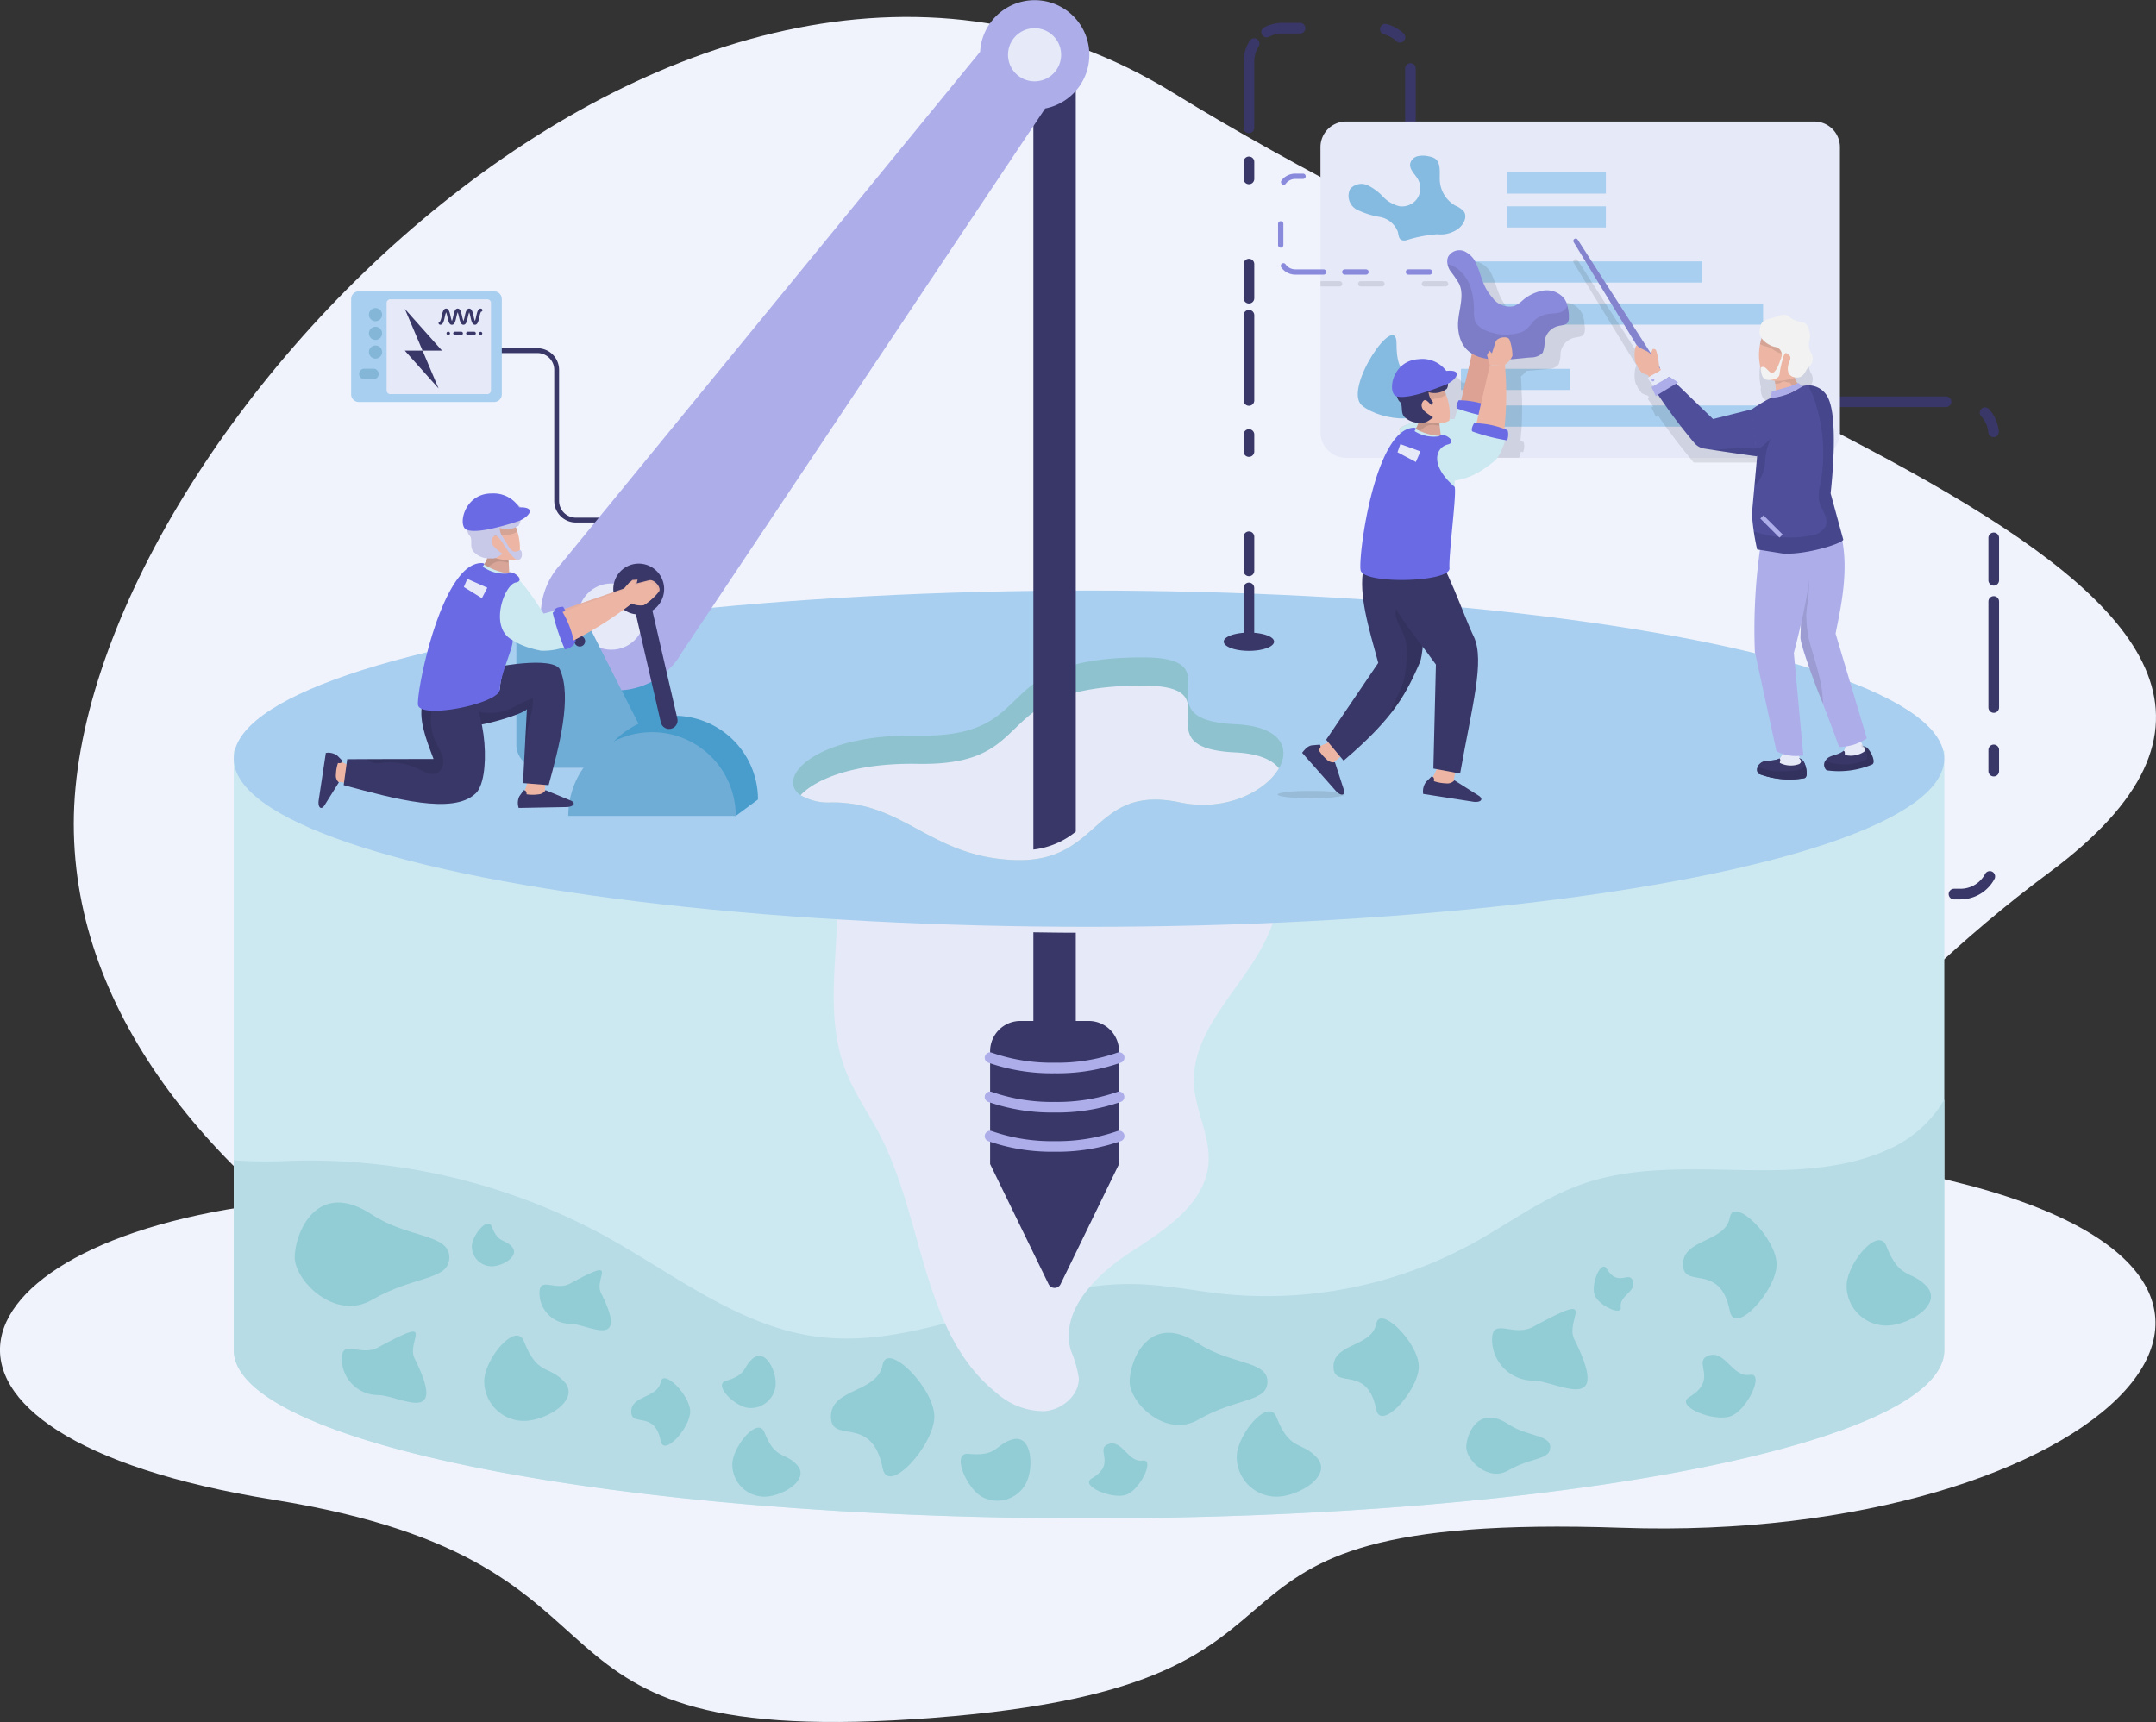 <svg xmlns="http://www.w3.org/2000/svg" width="222.708" height="177.898" viewBox="0 0 222.708 177.898">
  <rect x="0" y="0" width="222.708" height="177.898" fill="#333333" stroke="none"/>
  <g id="Hero_Image" data-name="Hero Image" transform="translate(0 -30.248)">
    <g id="Group" transform="translate(0 32)">
      <path id="Path" d="M29.686,8.247c-35.54,3.585-42.9,24.149-1.432,30.832S49.759,65.205,96.515,61.595s19.954-21.367,71.006-19.621c49.379,1.689,79.4-27.173,29.451-36.833C128.9-8.022,29.686,8.247,29.686,8.247Z" transform="translate(0 114.109)" fill="#f0f3fc"/>
      <path id="Shape" d="M0,83.357C0,43.788,63.673-22.834,113.546,7.827c53.006,32.614,130.434,50.934,90.526,80.55-36.382,26.984-46.654,64.809-96.375,64.809S0,122.944,0,83.357Z" transform="translate(7.621 0)" fill="#f0f3fc"/>
    </g>
    <g id="Group-2" data-name="Group" transform="translate(24.147 30.248)">
      <g id="Group-3" data-name="Group" transform="translate(12.126 30.102)">
        <path id="Path-2" data-name="Path" d="M7.9,18.005h3.547a.25.25,0,0,0,0-.5H7.9a1.734,1.734,0,0,1-1.732-1.732V2.232A2.234,2.234,0,0,0,3.937,0H.25a.25.25,0,1,0,0,.5H3.937A1.734,1.734,0,0,1,5.668,2.232V15.773A2.235,2.235,0,0,0,7.9,18.005Z" transform="translate(15.31 5.873)" fill="#393768"/>
        <g id="Group-4" data-name="Group" transform="translate(0 0)">
          <path id="Path-3" data-name="Path" d="M.783,11.427H14.777a.783.783,0,0,0,.783-.783V.783A.783.783,0,0,0,14.777,0H.783A.783.783,0,0,0,0,.783v9.861A.783.783,0,0,0,.783,11.427Z" fill="#a8cfef"/>
          <path id="Path-4" data-name="Path" d="M.383,9.795H10.4a.383.383,0,0,0,.383-.383V.383A.383.383,0,0,0,10.4,0H.383A.383.383,0,0,0,0,.383V9.412A.383.383,0,0,0,.383,9.795Z" transform="translate(3.661 0.816)" fill="#e6e9f8"/>
          <g id="Group-5" data-name="Group" transform="translate(5.543 1.806)">
            <path id="Path-5" data-name="Path" d="M3.487,3.907,0,0H1.833Z" transform="translate(0 4.316)" fill="#393768"/>
            <path id="Path-6" data-name="Path" d="M3.845,4.316H1.833L0,0Z" transform="translate(0 0)" fill="#393768"/>
          </g>
          <path id="Path-7" data-name="Path" d="M.185,1.667c.283,0,.366-.369.462-.8A3.169,3.169,0,0,1,.783.378,3.1,3.1,0,0,1,.92.871c.1.427.179.8.462.8s.365-.369.461-.8A3.2,3.2,0,0,1,1.978.38a3.286,3.286,0,0,1,.135.49c.1.428.178.8.46.8s.364-.369.459-.8A3.243,3.243,0,0,1,3.166.381,3.241,3.241,0,0,1,3.3.869c.095.428.178.8.46.8s.365-.369.46-.8A1.858,1.858,0,0,1,4.39.322.147.147,0,0,0,4.538.161.179.179,0,0,0,4.353,0c-.282,0-.365.369-.46.8a3.306,3.306,0,0,1-.134.489A3.291,3.291,0,0,1,3.625.8C3.53.369,3.448,0,3.166,0S2.8.369,2.707.8a3.155,3.155,0,0,1-.134.489A3.291,3.291,0,0,1,2.438.8c-.1-.428-.178-.8-.46-.8s-.365.369-.461.8a3.21,3.21,0,0,1-.136.491A3.185,3.185,0,0,1,1.245.8C1.149.37,1.066,0,.783,0S.417.369.321.8a1.822,1.822,0,0,1-.172.547A.148.148,0,0,0,0,1.506.179.179,0,0,0,.185,1.667Z" transform="translate(9.026 1.779)" fill="#393768"/>
          <path id="Shape-2" data-name="Shape" d="M3.361.167a.167.167,0,0,1,.333,0,.167.167,0,1,1-.333,0ZM2.194.333A.17.17,0,0,1,2.027.167.174.174,0,0,1,2.194,0h.667a.17.17,0,0,1,.167.167.165.165,0,0,1-.167.167ZM.86.333A.169.169,0,0,1,.693.167.174.174,0,0,1,.86,0h.667a.17.17,0,0,1,.167.167.165.165,0,0,1-.167.167Zm-.694,0A.165.165,0,0,1,0,.167.169.169,0,0,1,.167,0H.193A.17.17,0,0,1,.36.167.165.165,0,0,1,.193.333Z" transform="translate(9.85 4.166)" fill="#393768"/>
          <ellipse id="Oval" cx="0.681" cy="0.681" rx="0.681" ry="0.681" transform="translate(1.834 1.723)" fill="#84b6d8"/>
          <ellipse id="Oval-2" data-name="Oval" cx="0.681" cy="0.681" rx="0.681" ry="0.681" transform="translate(1.834 3.654)" fill="#84b6d8"/>
          <ellipse id="Oval-3" data-name="Oval" cx="0.681" cy="0.681" rx="0.681" ry="0.681" transform="translate(1.834 5.586)" fill="#84b6d8"/>
          <path id="Path-8" data-name="Path" d="M.542,1.084H1.48A.542.542,0,0,0,2.022.542h0A.542.542,0,0,0,1.48,0H.542A.542.542,0,0,0,0,.542H0A.542.542,0,0,0,.542,1.084Z" transform="translate(0.823 7.988)" fill="#84b6d8"/>
        </g>
      </g>
      <g id="Group-6" data-name="Group" transform="translate(0 0)">
        <path id="Path-9" data-name="Path" d="M176.694,0V61.942c0,9.594-39.557,17.369-88.358,17.369C39.557,79.312,0,71.536,0,61.942V0Z" transform="translate(0 77.547)" fill="#cce9f1"/>
        <path id="Path-10" data-name="Path" d="M176.694,0V25.89c0,9.594-39.557,17.369-88.358,17.369C39.557,43.259,0,35.483,0,25.89V6.264a44.438,44.438,0,0,0,5.651.066,63.836,63.836,0,0,1,32.724,7.776c7.119,3.921,13.777,9.309,21.837,10.382,11.105,1.468,21.75-5.695,32.964-5.432,3.067.087,6.089.7,9.134,1.03a44.364,44.364,0,0,0,25.517-5.147c3.811-2.081,7.338-4.753,11.434-6.2,5.169-1.818,10.8-1.555,16.3-1.467,5.476.11,11.193,0,16.077-2.475A12.636,12.636,0,0,0,176.694,0Z" transform="translate(0 113.6)" fill="#b7dce5"/>
        <path id="Path-11" data-name="Path" d="M1.645,29.592c.909,2.232,2.319,4.221,3.428,6.361,4.535,8.761,4.31,20.42,12,26.6a7.355,7.355,0,0,0,4.976,1.912c1.815-.134,3.6-1.618,3.556-3.437a12.223,12.223,0,0,0-.828-2.856c-1.137-4.079,2.6-7.8,6.151-10.114S38.649,43.1,39,38.878c.23-2.758-1.33-5.367-1.491-8.13-.3-5.149,4.09-9.172,6.688-13.628A21.268,21.268,0,0,0,46.92,4l2.319-1.166C34.927,1.308,19.95-.464,5.54.111-1.934.41.178,4.274.583,10.146,1.033,16.676-.927,23.276,1.645,29.592Z" transform="translate(61.684 81.322)" fill="#e6e9f8"/>
        <g id="Group-7" data-name="Group" transform="translate(0 61.01)">
          <ellipse id="Oval-4" data-name="Oval" cx="88.343" cy="17.369" rx="88.343" ry="17.369" transform="translate(0 0)" fill="#a8cfef"/>
          <path id="Path-12" data-name="Path" d="M50.184,11.455c-1.336,2.344-5.454,4.534-10.229,3.526-9.046-1.906-8.1,6.177-16.909,5.958-8.805-.241-11.412-5.958-19.034-5.958a5.739,5.739,0,0,1-3.242-.745c-2.65-1.818,1.577-6.352,12.047-6.155C25.916,8.323,19.717,0,36.144,0c9.747,0-.482,6.418,9.506,6.9C50.382,7.119,51.389,9.352,50.184,11.455Z" transform="translate(57.777 6.907)" fill="#8dc2ce"/>
          <path id="Path-13" data-name="Path" d="M49.414,8.542c-1.336,2.344-5.454,4.534-10.229,3.526-9.046-1.906-8.1,6.177-16.909,5.958-8.805-.241-11.412-5.958-19.034-5.958A5.739,5.739,0,0,1,0,11.324C1.6,9.616,5.651,7.973,12.047,8.082,25.145,8.323,18.946,0,35.374,0c9.747,0-.482,6.418,9.506,6.9C47.289,7.009,48.735,7.666,49.414,8.542Z" transform="translate(58.547 9.82)" fill="#e6e9f8"/>
        </g>
        <g id="Group-8" data-name="Group" transform="translate(6.297 124.228)">
          <path id="Path-14" data-name="Path" d="M15.971,5.658c0,2.431-3.575,1.843-7.986,4.4C4.171,12.274,0,8.09,0,5.658s2.252-8.19,7.986-4.4C11.665,3.687,15.971,3.227,15.971,5.658Z" transform="translate(0 0)" fill="#92cdd6"/>
          <path id="Path-15" data-name="Path" d="M8.676,3.074c0,1.321-1.942,1-4.338,2.391C2.266,6.667,0,4.394,0,3.074S1.223-1.376,4.338.682C6.337,2,8.676,1.753,8.676,3.074Z" transform="translate(121.016 22.218)" fill="#92cdd6"/>
          <path id="Path-16" data-name="Path" d="M14.237,5.044c0,2.167-3.187,1.643-7.119,3.924C3.718,10.942,0,7.211,0,5.044s2.008-7.3,7.119-3.924C10.4,3.287,14.237,2.877,14.237,5.044Z" transform="translate(86.244 13.459)" fill="#92cdd6"/>
          <path id="Path-17" data-name="Path" d="M8.214,4.708c1.848,1.917-1.839,4.107-4.107,4.107A4.107,4.107,0,0,1,0,4.708C0,2.44,3.279-1.51,4.107.6,5.476,4.092,6.639,3.076,8.214,4.708Z" transform="translate(19.576 13.751)" fill="#92cdd6"/>
          <path id="Path-18" data-name="Path" d="M4.107,2.354c.924.958-.919,2.054-2.054,2.054A2.053,2.053,0,0,1,0,2.354C0,1.22,1.639-.755,2.054.3,2.738,2.046,3.32,1.538,4.107,2.354Z" transform="translate(18.298 2.186)" fill="#92cdd6"/>
          <path id="Path-19" data-name="Path" d="M3.218.253c1.3-1.043,2.456,1.383,2.326,2.8a2.573,2.573,0,0,1-2.8,2.326c-1.415-.13-3.691-2.4-2.326-2.8C2.676,1.926,2.109,1.142,3.218.253Z" transform="translate(44.129 15.845)" fill="#92cdd6"/>
          <path id="Path-20" data-name="Path" d="M8.214,4.708c1.848,1.917-1.839,4.107-4.107,4.107A4.107,4.107,0,0,1,0,4.708C0,2.44,3.279-1.51,4.107.6,5.476,4.092,6.639,3.076,8.214,4.708Z" transform="translate(160.305 3.899)" fill="#92cdd6"/>
          <path id="Path-21" data-name="Path" d="M8.214,4.708c1.848,1.917-1.839,4.107-4.107,4.107A4.107,4.107,0,0,1,0,4.708C0,2.44,3.279-1.51,4.107.6,5.476,4.092,6.639,3.076,8.214,4.708Z" transform="translate(97.306 21.576)" fill="#92cdd6"/>
          <path id="Path-22" data-name="Path" d="M5.288.077c2.068-.637,2.3,2.84,1.472,4.485A3.338,3.338,0,0,1,2.275,6.034C.63,5.2-1.032,1.375.8,1.549,3.837,1.837,3.527.62,5.288.077Z" transform="translate(68.794 24.419)" fill="#92cdd6"/>
          <path id="Path-23" data-name="Path" d="M6.642,3.807c1.494,1.55-1.487,3.321-3.321,3.321A3.321,3.321,0,0,1,0,3.807C0,1.973,2.651-1.221,3.321.486,4.428,3.309,5.369,2.487,6.642,3.807Z" transform="translate(45.202 23.263)" fill="#92cdd6"/>
          <path id="Path-24" data-name="Path" d="M6.091,3.437c0,1.682-2.724,4.7-3.046,3.046C2.415,3.241,0,5.119,0,3.437S2.742,2.046,3.046.391C3.306-1.03,6.091,1.755,6.091,3.437Z" transform="translate(34.759 18.159)" fill="#92cdd6"/>
          <path id="Path-25" data-name="Path" d="M4.625,6.344C2.9,6.977-1.223,5.314.352,4.363,3.442,2.5.606.723,2.333.09s2.46,2.292,4.273,1.981C8.163,1.8,6.352,5.711,4.625,6.344Z" transform="translate(143.708 15.734)" fill="#92cdd6"/>
          <path id="Path-26" data-name="Path" d="M.089,2.929c-.4-1.093.652-3.7,1.254-2.706C2.525,2.179,3.648.383,4.049,1.477S2.6,3.035,2.795,4.183C2.964,5.169.49,4.022.089,2.929Z" transform="translate(134.18 6.623)" fill="#92cdd6"/>
          <path id="Path-27" data-name="Path" d="M9.671,5.456c0,2.67-4.325,7.457-4.835,4.835C3.834,5.146,0,8.127,0,5.456S4.354,3.248,4.835.621C5.249-1.636,9.671,2.786,9.671,5.456Z" transform="translate(143.406 0.927)" fill="#92cdd6"/>
          <path id="Path-28" data-name="Path" d="M10.684,6.028c0,2.95-4.778,8.238-5.342,5.342C4.236,5.685,0,8.978,0,6.028S4.81,3.588,5.342.686C5.8-1.807,10.684,3.078,10.684,6.028Z" transform="translate(55.387 16.087)" fill="#92cdd6"/>
          <path id="Path-29" data-name="Path" d="M3.834,5.309C2.387,5.814-1.025,4.375.3,3.6,2.9,2.088.558.574,2.005.069S4.025,2.01,5.54,1.775C6.841,1.572,5.281,4.8,3.834,5.309Z" transform="translate(82.05 24.889)" fill="#92cdd6"/>
          <path id="Path-30" data-name="Path" d="M8.815,4.974c0,2.434-3.943,6.8-4.408,4.408C3.495,4.691,0,7.408,0,4.974S3.969,2.96,4.408.566C4.785-1.491,8.815,2.539,8.815,4.974Z" transform="translate(107.299 11.98)" fill="#92cdd6"/>
          <path id="Path-31" data-name="Path" d="M7.529,2.789c3.559,7.127-1.686,3.765-3.765,3.765A3.765,3.765,0,0,1,0,2.789C0,.71,1.938,2.619,3.765,1.625,10.015-1.776,6.6.929,7.529,2.789Z" transform="translate(4.86 13.344)" fill="#92cdd6"/>
          <path id="Path-32" data-name="Path" d="M6.36,2.356c3.007,6.02-1.424,3.18-3.18,3.18A3.18,3.18,0,0,1,0,2.356C0,.6,1.637,2.212,3.18,1.373,8.459-1.5,5.575.785,6.36,2.356Z" transform="translate(25.28 6.994)" fill="#92cdd6"/>
          <path id="Path-33" data-name="Path" d="M8.5,3.149C12.518,11.2,6.6,7.4,4.25,7.4A4.25,4.25,0,0,1,0,3.149C0,.8,2.188,2.957,4.25,1.835,11.306-2,7.451,1.049,8.5,3.149Z" transform="translate(123.683 11.002)" fill="#92cdd6"/>
        </g>
        <path id="Path-34" data-name="Path" d="M4.381,78.675A8.488,8.488,0,0,1,0,80.527V0H4.381Z" transform="translate(82.597 7.242)" fill="#393768"/>
        <path id="Path-35" data-name="Path" d="M13.317,12.288V23.94L7.272,36.359a.687.687,0,0,1-1.227,0L0,23.94V12.288A3.127,3.127,0,0,1,3.11,9.156H4.468V0C5.914.022,7.381.044,8.849.044V9.156h1.336A3.131,3.131,0,0,1,13.317,12.288Z" transform="translate(78.129 96.317)" fill="#393768"/>
        <path id="Path-36" data-name="Path" d="M7.211,2.162A19.871,19.871,0,0,1,.353,1.06.547.547,0,1,1,.742.037a18.791,18.791,0,0,0,6.469,1.03A18.746,18.746,0,0,0,13.678.037a.547.547,0,1,1,.389,1.022A19.821,19.821,0,0,1,7.211,2.162Z" transform="translate(77.574 108.719)" fill="#adadea"/>
        <path id="Path-37" data-name="Path" d="M7.211,2.164a19.871,19.871,0,0,1-6.859-1.1A.547.547,0,1,1,.742.039a18.791,18.791,0,0,0,6.469,1.03A18.763,18.763,0,0,0,13.678.039a.542.542,0,0,1,.706.315.547.547,0,0,1-.317.707A19.843,19.843,0,0,1,7.211,2.164Z" transform="translate(77.574 112.77)" fill="#adadea"/>
        <path id="Path-38" data-name="Path" d="M7.211,2.162a19.852,19.852,0,0,1-6.86-1.1A.547.547,0,1,1,.743.037a18.758,18.758,0,0,0,6.468,1.03A18.772,18.772,0,0,0,13.678.038a.547.547,0,1,1,.389,1.022A19.856,19.856,0,0,1,7.211,2.162Z" transform="translate(77.574 116.823)" fill="#adadea"/>
        <g id="Group-9" data-name="Group" transform="translate(29.192)">
          <path id="Path-39" data-name="Path" d="M8.792,0H5.433C4.119,0,0,2.992,0,4.306l3.053,8.553a2.38,2.38,0,0,0,2.38,2.38H14.1a2.38,2.38,0,0,0,2.124-3.455L10.915,1.305A2.38,2.38,0,0,0,8.792,0Z" transform="translate(0.033 61.776)" fill="#489dcc"/>
          <path id="Path-40" data-name="Path" d="M3.04,1.85,0,4.116.311,0Z" transform="translate(12.581 74.644)" fill="#489dcc"/>
          <g id="Group-10" data-name="Group" transform="translate(2.536)">
            <path id="Shape-3" data-name="Shape" d="M3.158,69.8A7.757,7.757,0,0,1,2.132,58.188L45.367,5.348a5.647,5.647,0,1,1,6.717,5.859L14.565,67.4a7.868,7.868,0,0,1-.5.778A7.8,7.8,0,0,1,3.158,69.8Z" transform="translate(0)" fill="#adadea"/>
            <ellipse id="Oval-5" data-name="Oval" cx="2.746" cy="2.746" rx="2.746" ry="2.746" transform="translate(48.247 2.912)" fill="#e6e9f8"/>
            <ellipse id="Oval-6" data-name="Oval" cx="3.422" cy="3.422" rx="3.422" ry="3.422" transform="translate(3.852 60.279)" fill="#e6e9f8"/>
          </g>
          <path id="Path-41" data-name="Path" d="M5.739,0H2.38A2.38,2.38,0,0,0,0,2.38V12.859a2.38,2.38,0,0,0,2.38,2.38h8.664a2.38,2.38,0,0,0,2.124-3.455L7.862,1.305A2.38,2.38,0,0,0,5.739,0Z" transform="translate(0 64.083)" fill="#70add6"/>
          <ellipse id="Oval-7" data-name="Oval" cx="0.555" cy="0.555" rx="0.555" ry="0.555" transform="translate(5.996 65.685)" fill="#393768"/>
          <ellipse id="Oval-8" data-name="Oval" cx="0.555" cy="0.555" rx="0.555" ry="0.555" transform="translate(1.187 65.685)" fill="#393768"/>
          <ellipse id="Oval-9" data-name="Oval" cx="0.555" cy="0.555" rx="0.555" ry="0.555" transform="translate(1.187 76.461)" fill="#393768"/>
          <ellipse id="Oval-10" data-name="Oval" cx="0.555" cy="0.555" rx="0.555" ry="0.555" transform="translate(11.173 76.461)" fill="#393768"/>
        </g>
      </g>
      <g id="Group-11" data-name="Group" transform="translate(8.754 50.98)">
        <path id="Path-42" data-name="Path" d="M17.3,8.648l-2.3,1.7L0,8.648a8.648,8.648,0,1,1,17.3,0Z" transform="translate(28.097 22.966)" fill="#489dcc"/>
        <path id="Path-43" data-name="Path" d="M6.62,16.017,4.034,4.831a2.626,2.626,0,1,0-1.7.394L4.913,16.409a.876.876,0,0,0,1.707-.392Z" transform="translate(30.452 7.26)" fill="#393768"/>
        <path id="Path-44" data-name="Path" d="M17.3,8.648H0a8.648,8.648,0,0,1,17.3,0Z" transform="translate(25.799 24.662)" fill="#70add6"/>
        <g id="Group-12" data-name="Group" transform="translate(0 0)">
          <g id="Group-13" data-name="Group" transform="translate(16.645 7.81)">
            <path id="Path-45" data-name="Path" d="M15.693,3.359A37.545,37.545,0,0,1,9.176,7.294a5.442,5.442,0,0,1-2.783.637C2.82,7.177,1.923,5.477,0,1.975L2.237,0C3.7.477,5.094,2.883,6.393,4.866l1.875-.651,6.49-2.232Z" transform="translate(0.231 0)" fill="#e5afa1"/>
            <path id="Path-46" data-name="Path" d="M.931,2.273a2.239,2.239,0,0,0,1.26.188A5.077,5.077,0,0,0,3.553,1.218C3.8.825,3.04-.116,2.462.08L1.232.391,1.33,0,.774.038,0,.889Z" transform="translate(14.987 1.09)" fill="#e5afa1"/>
            <path id="Path-47" data-name="Path" d="M9.588,7.481a6.478,6.478,0,0,1-3.119.6C2.9,7.328,1.923,5.7,0,2.2L2.468,0C3.936.477,5.32,2.613,6.619,4.6L8.4,4.112A6.839,6.839,0,0,1,9.588,7.481Z" transform="translate(0 0)" fill="#cce9f1"/>
            <path id="Path-48" data-name="Path" d="M.871,0A9.553,9.553,0,0,1,2.179,3.564,1.686,1.686,0,0,1,1.2,4.1,21.958,21.958,0,0,1,0,.318C.124.074.538.027.871,0Z" transform="translate(7.748 3.889)" fill="#6a6ae5"/>
          </g>
          <g id="Group-14" data-name="Group" transform="translate(0 17.486)">
            <g id="Group-15" data-name="Group" transform="translate(20.599 12.211)">
              <path id="Path-49" data-name="Path" d="M.8,0,.455,1.175a.719.719,0,0,0-.442.55L0,2.639l4.217-.168L4.308,1.7,2.565,1l0-.838Z" transform="translate(0.226 0)" fill="#edb6a4"/>
              <path id="Path-50" data-name="Path" d="M.159.617A1.558,1.558,0,0,0,.08,1.839l4.992-.093c.755-.047.946-.468.312-.7L2.853,0A.918.918,0,0,1,2.1.437,4.047,4.047,0,0,1,.894.428C.892.234.873.05.6,0Z" transform="translate(0 0.953)" fill="#393768"/>
            </g>
            <path id="Path-51" data-name="Path" d="M5.749,12.434l2.65.213C9.445,8.806,10.877,3.5,9.546.663,8.8-.614,3.239.183.174,1.133c0,0-.14,4.991-.172,5.191-.119.749,5.95-1,6.155-1.545Z" transform="translate(15.372 0)" fill="#393768"/>
            <path id="Path-52" data-name="Path" d="M6.814,2.561a6.455,6.455,0,0,0-.207,1.482.765.765,0,0,1-.174.316L6.608,1.1C6.4,1.635.333,3.389.453,2.637c.022-.076-.474.419-.452-.6.185-.381,1.157-.8,1.157-.8A5.143,5.143,0,0,0,5.181.938,15.991,15.991,0,0,1,7.163,0C7.392.022,7.032,1.874,6.814,2.561Z" transform="translate(14.923 3.683)" opacity="0.1"/>
            <g id="Group-16" data-name="Group" transform="translate(0 9.317)">
              <path id="Path-53" data-name="Path" d="M3.009,1.226,1.907.694A.719.719,0,0,0,1.439.166L.541,0,0,4.185.741,4.4l.984-1.6.826.142Z" transform="translate(0.341 0.173)" fill="#edb6a4"/>
              <path id="Path-54" data-name="Path" d="M1.947.286A1.558,1.558,0,0,0,.755,0L.011,4.939c-.08.753.3,1.011.641.425L2.1,3.045a.918.918,0,0,1-.3-.82,4.049,4.049,0,0,1,.21-1.184c.191.03.376.042.471-.218Z" transform="translate(0 0)" fill="#393768"/>
            </g>
            <path id="Path-55" data-name="Path" d="M8.21,1.488,12.473,0c2.389,2.242,2.748,9.74,1.131,11.111-2.342,2.184-8.278.548-13.6-.883L.367,7.542l8.92-.02C8.47,5.348,7.651,3.305,8.21,1.488Z" transform="translate(2.597 2.42)" fill="#393768"/>
            <path id="Path-56" data-name="Path" d="M7.387,7.755c-.613.4-1.41-.031-2.054-.368a7.072,7.072,0,0,0-3.709-.644,2.326,2.326,0,0,1-.92.031,1.622,1.622,0,0,1-.7-.4H6.9C6.069,4.2,5.241,2.146,5.824.337L6.835,0c-.03.552-.184,1.2-.184,1.686a6.114,6.114,0,0,0,.184,2.238c.245.736.705,1.379.95,2.115A1.52,1.52,0,0,1,7.387,7.755Z" transform="translate(4.993 3.58)" opacity="0.1"/>
          </g>
          <path id="Path-57" data-name="Path" d="M9.989,6.5c-.525,2.3-1.619,4.9-1.653,6.472-.082.081-.163.15-.256.23C6.018,14.888.956,15.139.089,14.414-.508,13.915,2,3.176,4.846.563,6.36-.645,9.525.162,10.039,2.3A10.109,10.109,0,0,1,9.989,6.5Z" transform="translate(10.399 7.256)" fill="#cce9f1"/>
          <path id="Path-58" data-name="Path" d="M0,1.593A3.005,3.005,0,0,0,.541,0L2.5.242l.112,2.291A6.18,6.18,0,0,1,0,1.593Z" transform="translate(17.092 5.738)" fill="#d8a598"/>
          <path id="Path-59" data-name="Path" d="M2.529,1.422C2.4,1.4,2.251,1.373,2.1,1.343a1.689,1.689,0,0,0-.825-.009,2.3,2.3,0,0,0-.659.391.307.307,0,0,1-.172.095A1.288,1.288,0,0,1,0,1.605,3.106,3.106,0,0,0,.529,0L2.485.243Z" transform="translate(17.095 5.736)" opacity="0.1"/>
          <path id="Path-60" data-name="Path" d="M1.445,4.583c1.387.508,2.624.777,3.422.345A5.682,5.682,0,0,0,3.433,0L0,1.437Z" transform="translate(15.841 1.767)" fill="#edb6a4"/>
          <path id="Path-61" data-name="Path" d="M3.724,1.962a1.442,1.442,0,0,1-.377.214,3.059,3.059,0,0,1-.479.122c-.492.055-.984.11-1.468.136a1.882,1.882,0,0,1-.578-.1,1.159,1.159,0,0,1-.756-.717A1.3,1.3,0,0,1,0,1.159.8.8,0,0,1,.184.732L1.845.013c.029.008.029.008.067-.013.253.006.5.042.78.056A4.86,4.86,0,0,1,3.724,1.962Z" transform="translate(16.822 1.954)" opacity="0.1"/>
          <path id="Path-62" data-name="Path" d="M5.381,2.666a2.112,2.112,0,0,1-1.947.225,1.838,1.838,0,0,0,.4,1.079.326.326,0,0,1-.214.274c-.243-.275-.481-.618-.7-.538a.668.668,0,0,0-.287.738c.084.4.6.747,1.1,1.135-.481.338-.83.547-1.21.47A2.185,2.185,0,0,1,.788,5.4C.236,4.892.729,4.086.305,3.664c-.376-.395-.5-2.217.2-2.174.644.025.743-.031,1.168-.87S2.8-.133,3.2.476,3.675.714,4.292.385s1.732.45,1.219.752A1.753,1.753,0,0,1,5.381,2.666Z" transform="translate(15.28 0.659)" fill="#c8c8e8"/>
          <path id="Path-63" data-name="Path" d="M.281.021c.525.739.77,1.762,1.651,1.246.283-.177.433.884-.1.984S.3.7.067.295.281.021.281.021Z" transform="translate(18.829 4.608)" fill="#c8c8e8"/>
          <g id="Group-17" data-name="Group" transform="translate(16.418 8.224)">
            <path id="Path-64" data-name="Path" d="M15.713,3.146A37.552,37.552,0,0,1,9.259,7.184a5.441,5.441,0,0,1-2.773.681C2.9,7.167,1.978,5.481,0,2.011L2.205,0c1.476.454,2.9,2.838,4.232,4.8L8.3,4.119l6.454-2.335Z" transform="translate(0.228 0)" fill="#edb6a4"/>
            <path id="Path-65" data-name="Path" d="M.953,2.279a2.239,2.239,0,0,0,1.262.168A5.077,5.077,0,0,0,3.558,1.183C3.8.786,3.024-.143,2.449.062L1.224.392,1.316,0,.76.047,0,.91Z" transform="translate(14.981 0.87)" fill="#edb6a4"/>
            <path id="Path-66" data-name="Path" d="M9.671,7.367a6.476,6.476,0,0,1-3.109.65C2.978,7.32,1.978,5.708,0,2.238L2.433,0C3.908.454,5.326,2.568,6.656,4.53l1.773-.512A6.84,6.84,0,0,1,9.671,7.367Z" transform="translate(0 0)" fill="#cce9f1"/>
            <path id="Path-67" data-name="Path" d="M.866,0A9.555,9.555,0,0,1,2.23,3.542a1.686,1.686,0,0,1-.971.556A21.954,21.954,0,0,1,0,.332C.12.086.533.033.866,0Z" transform="translate(7.779 3.791)" fill="#6a6ae5"/>
          </g>
          <path id="Path-68" data-name="Path" d="M9.264,1.077c.343-.511,2.038.742.793.941-1.2.335-2.712,4.684-.3,5.927.244.461-1.288,3.584-1.288,5.085S.158,16.178.006,14.632,2.476,0,6.563,0c.428,0,.25.2.122.362A3.761,3.761,0,0,0,9.264,1.077Z" transform="translate(10.27 7.193)" fill="#6a6ae5"/>
          <path id="Path-69" data-name="Path" d="M.357,0,2.425.912,1.862,1.995,0,.838Z" transform="translate(15.014 8.826)" fill="#e6e9f8"/>
          <path id="Path-70" data-name="Path" d="M5.52,2.938c-1.894.6-4.139,1.185-5.107.817S.131-.023,3,0A3.143,3.143,0,0,1,5.839,1.439C7.833,1.364,6.7,2.612,5.52,2.938Z" transform="translate(14.896 0)" fill="#6a6ae5"/>
        </g>
      </g>
      <path id="Shape-4" data-name="Shape" d="M12.992,51.961h-.663a.548.548,0,1,1,0-1.1h.665a2.886,2.886,0,0,0,2.548-1.531.548.548,0,1,1,.967.516,3.981,3.981,0,0,1-3.514,2.111Zm2.89-13.254v-2.19a.548.548,0,1,1,1.1,0v2.19a.548.548,0,0,1-1.1,0Zm0-6.571V21.184a.548.548,0,0,1,1.1,0V32.136a.548.548,0,0,1-1.1,0Zm0-13.142V14.613a.548.548,0,1,1,1.1,0v4.381a.548.548,0,0,1-1.1,0ZM15.869,3.712a2.86,2.86,0,0,0-.725-1.657.547.547,0,1,1,.813-.731,3.944,3.944,0,0,1,1,2.286.548.548,0,0,1-.494.6l-.052,0A.549.549,0,0,1,15.869,3.712ZM.548,1.095A.547.547,0,1,1,.548,0H11.5a.547.547,0,1,1,0,1.095Z" transform="translate(165.368 40.956)" fill="#393768"/>
      <g id="Group-18" data-name="Group" transform="translate(102.261 2.364)">
        <path id="Path-71" data-name="Path" d="M.547,0A.548.548,0,0,0,0,.547V6.023a.547.547,0,0,0,1.095,0V.547A.548.548,0,0,0,.547,0Z" transform="translate(18.735 4.167)" fill="#393768"/>
        <path id="Path-72" data-name="Path" d="M4,0H2.171A4.011,4.011,0,0,0,.291.469.547.547,0,0,0,.547,1.5.538.538,0,0,0,.8,1.436,2.878,2.878,0,0,1,2.171,1.1H4A.548.548,0,1,0,4,0Z" transform="translate(3.883 0)" fill="#393768"/>
        <path id="Path-73" data-name="Path" d="M2.451.988A4,4,0,0,0,.68.015.548.548,0,0,0,.415,1.078,2.891,2.891,0,0,1,1.7,1.784a.548.548,0,0,0,.753-.8Z" transform="translate(16.128 0.105)" fill="#393768"/>
        <path id="Path-74" data-name="Path" d="M.547,9.794A.548.548,0,0,0,1.1,9.246V2.407A2.889,2.889,0,0,1,1.551.844.547.547,0,1,0,.631.252,3.974,3.974,0,0,0,0,2.407v6.84A.548.548,0,0,0,.547,9.794Z" transform="translate(2.054 1.593)" fill="#393768"/>
        <path id="Path-75" data-name="Path" d="M.547,9.9A.548.548,0,0,0,1.1,9.349V.547a.548.548,0,0,0-1.1,0v8.8A.548.548,0,0,0,.547,9.9Z" transform="translate(2.054 29.657)" fill="#393768"/>
        <path id="Path-76" data-name="Path" d="M.547,2.855A.548.548,0,0,0,1.1,2.308V.547a.548.548,0,0,0-1.1,0v1.76A.548.548,0,0,0,.547,2.855Z" transform="translate(2.054 13.813)" fill="#393768"/>
        <path id="Path-77" data-name="Path" d="M.547,4.616A.548.548,0,0,0,1.1,4.068V.547a.548.548,0,0,0-1.1,0V4.068A.548.548,0,0,0,.547,4.616Z" transform="translate(2.054 24.375)" fill="#393768"/>
        <path id="Path-78" data-name="Path" d="M.547,2.855A.548.548,0,0,0,1.1,2.308V.547a.548.548,0,0,0-1.1,0v1.76A.548.548,0,0,0,.547,2.855Z" transform="translate(2.054 41.98)" fill="#393768"/>
        <path id="Path-79" data-name="Path" d="M.547,4.616A.548.548,0,0,0,1.1,4.068V.547a.548.548,0,0,0-1.1,0V4.068A.548.548,0,0,0,.547,4.616Z" transform="translate(2.054 52.544)" fill="#393768"/>
        <path id="Path-80" data-name="Path" d="M3.149,5.178V.547a.548.548,0,0,0-1.1,0V5.178C.889,5.273,0,5.636,0,6.091c0,.526,1.164.953,2.6.953s2.6-.427,2.6-.953C5.2,5.636,4.313,5.273,3.149,5.178Z" transform="translate(0 57.831)" fill="#393768"/>
      </g>
      <g id="Group-19" data-name="Group" transform="translate(112.254 12.554)">
        <path id="Path-81" data-name="Path" d="M51.015,34.744H2.645A2.645,2.645,0,0,1,0,32.1V2.645A2.645,2.645,0,0,1,2.645,0h48.37A2.645,2.645,0,0,1,53.66,2.645V32.1A2.645,2.645,0,0,1,51.015,34.744Z" transform="translate(0 0)" fill="#e6e9f8"/>
        <path id="Path-82" data-name="Path" d="M11.47,7.469c.486-.42.842-1.158.484-1.691a2.316,2.316,0,0,0-.879-.61A3.207,3.207,0,0,1,9.462,2.561C9.425,1.742,9.618.715,8.925.277a1.678,1.678,0,0,0-.591-.2A2.575,2.575,0,0,0,7.192.055a1.042,1.042,0,0,0-.784.76c-.11.613.492,1.09.8,1.631A1.916,1.916,0,0,1,7.124,4.44a1.916,1.916,0,0,1-1.834.786,3.439,3.439,0,0,1-1.7-.994A5.353,5.353,0,0,0,2,3.055a1.542,1.542,0,0,0-1.806.4A1.619,1.619,0,0,0,.9,5.583a8.963,8.963,0,0,0,2.382.754A2.44,2.44,0,0,1,5.126,7.861c.076.31.084.7.364.85a.839.839,0,0,0,.6,0A13.889,13.889,0,0,1,9.2,8.12,3.041,3.041,0,0,0,11.47,7.469Z" transform="translate(2.863 3.526)" fill="#85bbe0"/>
        <rect id="Rectangle" width="10.222" height="2.187" transform="translate(19.257 8.761)" fill="#a8cfef"/>
        <rect id="Rectangle-2" data-name="Rectangle" width="10.222" height="2.187" transform="translate(19.257 5.257)" fill="#a8cfef"/>
        <rect id="Rectangle-3" data-name="Rectangle" width="24.935" height="2.187" transform="translate(14.511 14.452)" fill="#a8cfef"/>
        <rect id="Rectangle-4" data-name="Rectangle" width="11.267" height="2.187" transform="translate(14.511 25.549)" fill="#a8cfef"/>
        <rect id="Rectangle-5" data-name="Rectangle" width="30.596" height="2.187" transform="translate(14.511 29.336)" fill="#a8cfef"/>
        <rect id="Rectangle-6" data-name="Rectangle" width="31.212" height="2.187" transform="translate(14.511 18.797)" fill="#a8cfef"/>
        <path id="Path-83" data-name="Path" d="M4,.837C4-2.606-1.571,5.577.437,7.27S8.1,9.419,6.642,6.407,4,4.393,4,.837Z" transform="translate(3.853 22.067)" fill="#85bbe0"/>
      </g>
      <g id="Group-20" data-name="Group" transform="translate(138.371 24.645)">
        <path id="Path-84" data-name="Path" d="M26.32,16.5c0-.044-.044-.066-.066-.11a1.867,1.867,0,0,0-.329-.482,1.311,1.311,0,0,1-.175-.175,3.839,3.839,0,0,0-.372-.263,1.192,1.192,0,0,0-.241-.11,1.4,1.4,0,0,0-.394-.131,1.293,1.293,0,0,0-.306-.044c-.022,0-.044-.022-.066-.022v.022a2.677,2.677,0,0,0-.591.022c-.044.022-.066.044-.11.044l-.438-.35-.088.044a.021.021,0,0,0-.022-.022c-.066-.153-.175-.35-.285-.547a.166.166,0,0,1,.088-.022c.942.131,1.029-.789,1.38-1.073a1.131,1.131,0,0,0,.306-1.4,1.764,1.764,0,0,1-.2-1.468c.153-.438-.153-1.6-.57-1.708a3.8,3.8,0,0,1-1.117-.351c-.547-.285-.635-.679-1.467-.372-.942.351-1.927.307-1.95,1.27a1.05,1.05,0,0,0,.153,1.051c-.022.066-.022.131-.044.175a3.333,3.333,0,0,0-.131.438.021.021,0,0,1,.022.022,6.311,6.311,0,0,0,.088,2.387h-.044s0,1.117.547,1.249a1.4,1.4,0,0,0,.526.022,1.857,1.857,0,0,0,.372.087c.022.11.044.219.066.307.044.241.066.482.087.679l-.46.131-.088.679a13.161,13.161,0,0,0-1.424.81c-.175.11-.351.219-.526.351l-.613.153-3.417.854-.876-.854L11.294,15.6l-.657-.635.2-.11-.92-.591-.088.066-.7-.81c-.022,0-.044.022-.066.022l-.131-.153a.278.278,0,0,0-.022-.131l-.066-.088a6.156,6.156,0,0,0-.285-1.621.294.294,0,0,0-.351-.131,1.2,1.2,0,0,0-.153.5l-3-4.665L3.628,5.069,2.248,2.922.846.732.452.119A.247.247,0,0,0,.123.031.249.249,0,0,0,.036.381l.219.35,1.336,2.19L2.905,5.069l1.336,2.19,2.322,3.789c-.263,0-.372,1.73.022,2.015.066.351.263.46.46.767a1.856,1.856,0,0,0,.657.263l.131.219a.369.369,0,0,0-.131.131c.153.263.372.526.547.789l-.175.11.131.263.329.679.219-.153c.329.526.723,1.1,1.161,1.665.92,1.27,1.95,2.519,2.519,3.22H24.9a2.542,2.542,0,0,0,1.993-.92A10.142,10.142,0,0,0,26.32,16.5Z" transform="translate(0 2.121)" opacity="0.1"/>
        <g id="Group-21" data-name="Group" transform="translate(0.002 0)">
          <path id="Path-85" data-name="Path" d="M8.188,13.711.036.374A.246.246,0,0,1,.453.113L8.906,13.261a.424.424,0,0,1-.713.458Z" transform="translate(0 0)" fill="#8484ce"/>
          <g id="Group-22" data-name="Group" transform="translate(18.983 53.031)">
            <path id="Path-86" data-name="Path" d="M3.038,0l.14.723c.208.1.223.189.336.413a1.557,1.557,0,0,1,.195.744L0,1.329,1.169.665,1.487.2Z" transform="translate(1.21 0)" fill="#e6e9f8"/>
            <path id="Path-87" data-name="Path" d="M4.876,2.086A8.938,8.938,0,0,1,.155,1.63a.645.645,0,0,1-.1-.68A.826.826,0,0,1,.323.568C.816.112,1.571.428,2.316.047l.019.019c.14.149,0,.279.019.447a2.529,2.529,0,0,0,2,.112c.27-.2.2-.354.074-.512C4.411.093,4.4.074,4.383.065S4.345.019,4.327,0l.056.028L4.671.2a1.344,1.344,0,0,1,.289.5C5.146,1.239,5.239,1.993,4.876,2.086Z" transform="translate(0 0.631)" fill="#393768"/>
          </g>
          <g id="Group-23" data-name="Group" transform="translate(18.983 53.031)">
            <path id="Path-88" data-name="Path" d="M3.038,0l.14.723c.208.1.223.189.336.413a1.557,1.557,0,0,1,.195.744L0,1.329,1.169.665,1.487.2Z" transform="translate(1.21 0)" fill="#e6e9f8"/>
            <path id="Path-89" data-name="Path" d="M4.876,2.086A8.938,8.938,0,0,1,.155,1.63a.645.645,0,0,1-.1-.68A.826.826,0,0,1,.323.568C.816.112,1.571.428,2.316.047l.019.019c.14.149,0,.279.019.447a2.529,2.529,0,0,0,2,.112c.27-.2.2-.354.074-.512C4.411.093,4.4.074,4.383.065S4.345.019,4.327,0l.056.028L4.671.2a1.344,1.344,0,0,1,.289.5C5.146,1.239,5.239,1.993,4.876,2.086Z" transform="translate(0 0.631)" fill="#393768"/>
          </g>
          <g id="Group-24" data-name="Group" transform="translate(25.907 51.819)">
            <path id="Path-90" data-name="Path" d="M2.667,0l.3.674c.224.048.259.135.419.328a1.558,1.558,0,0,1,.355.682L0,1.971l.992-.907L1.2.54Z" transform="translate(1.078 0)" fill="#e6e9f8"/>
            <path id="Path-91" data-name="Path" d="M2.012.5c-.643.534-1.445.4-1.828.951a.752.752,0,0,0,.077,1.07,8.885,8.885,0,0,0,4.7-.6c.462-.24-.245-1.591-.619-1.79L3.96,0c.233.161.437.3.172.6A2.492,2.492,0,0,1,2.155.94C2.094.771,2.213.609,2.012.5Z" transform="translate(0 0.594)" fill="#393768"/>
          </g>
          <path id="Path-92" data-name="Path" d="M6.851,21.553a5.084,5.084,0,0,1-2.864.894C2.75,18.885.136,12.71,0,11.22L.224,3.235.445,0,4.04.009c1.158,3.733.074,8.245-.413,10.732Z" transform="translate(23.463 30.074)" fill="#adadea"/>
          <path id="Path-93" data-name="Path" d="M2.319,15.849A47.125,47.125,0,0,1,0,9.107L.223,1.117.3,0A.835.835,0,0,1,.382.149a3.381,3.381,0,0,1,.279.95A13.376,13.376,0,0,1,.754,5.364a11.015,11.015,0,0,0-.149,1.36A13.742,13.742,0,0,0,.819,8.957C1.369,11.258,2.328,13.5,2.319,15.849Z" transform="translate(23.459 32.189)" opacity="0.1"/>
          <path id="Path-94" data-name="Path" d="M5.774,0c.513,3.26-.752,8.5-1.686,12.133L5.065,22.7A4.4,4.4,0,0,1,2.3,22.286L.063,12.02A59.242,59.242,0,0,1,.662.951Z" transform="translate(18.69 30.69)" fill="#adadea"/>
          <path id="Path-95" data-name="Path" d="M9.435,15.947c-.019.383-3.937,1.615-6.27,1.434L.54,16.962A23.775,23.775,0,0,1,0,13.284L.54,7.343.434,7.106C.343,5.586.039,4.161,0,2.486A15.39,15.39,0,0,1,5.338.064,2.243,2.243,0,0,1,7.883,1.339c1.135,2.343.245,9.828.245,9.828Z" transform="translate(18.447 15.156)" fill="#4e4e9b"/>
          <path id="Path-96" data-name="Path" d="M.4,3.231A3.316,3.316,0,0,0,2.87,2.372,11.49,11.49,0,0,1,1.648,0L0,.522A9.069,9.069,0,0,1,.4,3.231Z" transform="translate(20.533 12.95)" fill="#edb6a4"/>
          <path id="Path-97" data-name="Path" d="M2.607,2c-.028,0-.429.357-.457.348-.223-.074-.2-.466-.427-.438s-.484-.186-.707-.037a1.111,1.111,0,0,1-.689.177C.242,1.583.121,1.052,0,.522L1.648,0C1.909.606,2.355,1.524,2.607,2Z" transform="translate(20.535 12.95)" opacity="0.1"/>
          <path id="Path-98" data-name="Path" d="M.353,5.439c.313.768,1.877.889,3.375.319.427-.164.946-1.244,1.539-2.269L3.812,0,1.037.151A5.631,5.631,0,0,0,.353,5.439Z" transform="translate(19.196 8.589)" fill="#edb6a4"/>
          <path id="Path-99" data-name="Path" d="M3.408,1.547a.712.712,0,0,1-.428.717.756.756,0,0,1-.382.028,2.415,2.415,0,0,1-1.22-.456A2.874,2.874,0,0,0,1.1,1.65a4.941,4.941,0,0,0-.661-.2A4.3,4.3,0,0,1,0,1.268,4.809,4.809,0,0,1,.382.058,1.46,1.46,0,0,1,.577.02,3.333,3.333,0,0,1,2.514.393,1.523,1.523,0,0,1,3.408,1.547Z" transform="translate(19.286 9.651)" opacity="0.1"/>
          <path id="Path-100" data-name="Path" d="M.073,1.375c-.4,1.08.952,1.848,1.534,1.951a.807.807,0,0,1,.616,1.147l.185.13s.133-.809.414-.6.513.271.265.847-.327,1.488.606,1.628,1.036-.788,1.382-1.06a1.139,1.139,0,0,0,.3-1.4A1.716,1.716,0,0,1,5.19,2.55C5.335,2.1,5.033.944,4.606.827A3.633,3.633,0,0,1,3.488.485C2.957.205,2.85-.2,2.027.114,1.089.472.1.422.073,1.375Z" transform="translate(19.232 7.869)" fill="#f2f2f2"/>
          <path id="Path-101" data-name="Path" d="M2.09,0S1.7,1.352,1.26,1.517.534.625,0,.993c0,0-.013,1.1.529,1.237s1.39-.067,1.411-.589A8.718,8.718,0,0,1,2.285.078Z" transform="translate(19.364 12.341)" fill="#f2f2f2"/>
          <path id="Path-102" data-name="Path" d="M2.794,2.609,1.575,3.4l-.207-.326A2.408,2.408,0,0,1,.708,2.8c-.185-.308-.391-.414-.45-.763-.4-.289-.287-2.157,0-2.031.263.38,1.069.5,1.455.945A1.183,1.183,0,0,1,1.877.392a.3.3,0,0,1,.351.139A7.011,7.011,0,0,1,2.54,2.3Z" transform="translate(6.326 11.025)" fill="#edb6a4"/>
          <path id="Path-103" data-name="Path" d="M2.207.913l-1.517,1C.494,1.583.2,1.257,0,.941.077.674.968.41,1.415,0Z" transform="translate(7.7 13.513)" fill="#e6e9f8"/>
          <path id="Path-104" data-name="Path" d="M10.691,8.223c-1.7-.224-4.275-.617-5.452-.8A1.67,1.67,0,0,1,4.2,6.835,56.163,56.163,0,0,1,.447,1.844L0,1.145,1.611,0l.726.7,3.8,3.669L10.15,3.362Z" transform="translate(8.296 14.277)" fill="#4e4e9b"/>
          <path id="Path-105" data-name="Path" d="M2.751.578,2.555.7.665,1.844l-.218.163L0,1.067,1.829,0Z" transform="translate(8.078 14.277)" fill="#adadea"/>
          <path id="Path-106" data-name="Path" d="M2.826,0l.466.361L2.355.883A6.26,6.26,0,0,1,0,1.562L.106.879,2.049.345Z" transform="translate(20.396 14.913)" fill="#adadea"/>
          <rect id="Rectangle-7" data-name="Rectangle" width="0.466" height="2.8" transform="translate(19.314 28.922) rotate(-45)" fill="#adadea"/>
          <ellipse id="Oval-11" data-name="Oval" cx="0.146" cy="0.146" rx="0.146" ry="0.146" transform="translate(8.078 14.467)" fill="#adadea"/>
          <path id="Path-107" data-name="Path" d="M4.965,2.076a8.75,8.75,0,0,1-4.7.605.7.7,0,0,1-.177-.9A3.161,3.161,0,0,1,.663,1.9a5.469,5.469,0,0,0,3.511-.233.47.47,0,0,0,.205-.149.37.37,0,0,0,.047-.2V1.285A1.422,1.422,0,0,0,4.239.615C4.23.6,4.22.587,4.211.568c-.084-.13-.438-.3-.363-.456A.273.273,0,0,1,3.941,0l.074.186.335.1C4.723.493,5.431,1.844,4.965,2.076Z" transform="translate(25.906 52.247)" opacity="0.1"/>
          <path id="Path-108" data-name="Path" d="M4.876,1.378A8.938,8.938,0,0,1,.155.922a.645.645,0,0,1-.1-.68C.49.317.909.512,1.356.6a4.129,4.129,0,0,0,.838.056A10.611,10.611,0,0,0,4.075.568,1.76,1.76,0,0,0,4.457.475a1.072,1.072,0,0,0,.252-.13.579.579,0,0,0,.158-.2C4.895.1,4.932.047,4.96,0,5.146.531,5.239,1.285,4.876,1.378Z" transform="translate(18.983 54.37)" opacity="0.1"/>
          <path id="Path-109" data-name="Path" d="M9.247,15.933c-.019.391-3.939,1.62-6.267,1.434L.354,16.948s-.2-.913-.354-1.862a11.379,11.379,0,0,0,5.829.438,2,2,0,0,0,1.6-.978c.354-.894-.531-1.769-.7-2.71a4.088,4.088,0,0,1,.13-1.537,16.99,16.99,0,0,0-.2-7.468A16.305,16.305,0,0,0,6.128,1.09C5.988.708,5.634.261,5.736,0A2.262,2.262,0,0,1,7.692,1.332c1.136,2.337.251,9.824.251,9.824Z" transform="translate(18.635 15.166)" opacity="0.1"/>
          <path id="Path-110" data-name="Path" d="M6.137,0a6.067,6.067,0,0,0-.605,2.412A3.683,3.683,0,0,1,4.637,4.7a1.155,1.155,0,0,1-.2.168l.279-3.036C3.306,1.648,1.313,1.35,0,1.155H.1c.708-.009,1.406-.1,2.1-.14.661-.037,1.322-.009,1.983.019a2.514,2.514,0,0,0,.372-.009c.019.009.037,0,.056,0A1.072,1.072,0,0,0,5.1.894a1.818,1.818,0,0,0,.261-.2Z" transform="translate(14.277 20.661)" opacity="0.1"/>
        </g>
      </g>
      <g id="Group-25" data-name="Group" transform="translate(107.83 17.939)">
        <g id="Group-26" data-name="Group" transform="translate(4.424 9.138)" opacity="0.1">
          <path id="Path-111" data-name="Path" d="M18.443,6.921a1.038,1.038,0,0,1-.153.591c-.2.219-.547.219-.854.285a1.86,1.86,0,0,0-1.511,1.6,2.989,2.989,0,0,1-.2,1.183,1.3,1.3,0,0,1-.876.438c-.131.022-.241.022-.351.044-.635.044-1.358.131-2.1.175a2.341,2.341,0,0,1-.57.569c.044.46.066.942.066,1.4.044.547.066,1.073.066,1.6,0,.767-.022,1.511-.044,2.19-.044.526-.087,1.029-.131,1.489.11.044.219.066.329.11a1.48,1.48,0,0,1-.066,1.051c-.066-.022-.153-.044-.219-.066a5.436,5.436,0,0,1-.175.635H0A4.3,4.3,0,0,1,.416,19.6a3.965,3.965,0,0,1,.416-.547,1.194,1.194,0,0,0,.175-.11l-.088-.5A3.3,3.3,0,0,1,1.752,18a7.977,7.977,0,0,1,.854-.241,2.342,2.342,0,0,1-1.073-.482c-.46-.372-.285-.986-.438-1.4a.406.406,0,0,0-.153-.263,1.067,1.067,0,0,1-.263-.526H.635c-.613-.175-.657-1.577.087-2.628a2.722,2.722,0,0,1,2.19-1.2,3.108,3.108,0,0,1,2.738,1.03c.044.066.087.11.131.175,1.161-.11,1.249.306.876.745a2.381,2.381,0,0,1-.723.57.77.77,0,0,1-.11.526,2.06,2.06,0,0,1-.263.2c.044.11.11.2.153.307.022.022.022.066.044.087H5.738A7.42,7.42,0,0,1,6.089,17v.438h.526L6.746,17l.2-.635c-.022,0-.044-.022-.066-.022-.131-.219.044-.57.175-.854a1.1,1.1,0,0,1,.263.044l.175-.723.351-1.6.5-2.19.088-.394a3.1,3.1,0,0,1-1.446-2.65,5.052,5.052,0,0,1,.131-1.511,8.4,8.4,0,0,0,.2-2.19,2.609,2.609,0,0,0-.2-.789,13.9,13.9,0,0,0-.9-1.314c0-.022-.022-.022-.022-.044a1.49,1.49,0,0,1-.285-.7A1.15,1.15,0,0,1,5.98.656,1.328,1.328,0,0,1,7.644.087a2.47,2.47,0,0,1,1.27,1.424,5.094,5.094,0,0,1,.241.613c.153.394.263.81.438,1.2a4.363,4.363,0,0,0,.5.942,4.246,4.246,0,0,0,.46.635,2.121,2.121,0,0,0,2.212.854,3.045,3.045,0,0,0,.9-.591,4.628,4.628,0,0,1,1.643-.9,3.137,3.137,0,0,1,.482-.11,2.743,2.743,0,0,1,1.117.11,2.022,2.022,0,0,1,1.007.679,1.787,1.787,0,0,1,.372.767,3.068,3.068,0,0,1,.11.745A1.625,1.625,0,0,1,18.443,6.921Z" transform="translate(8.871 0)"/>
          <path id="Path-112" data-name="Path" d="M.274.548h2.19a.274.274,0,1,0,0-.548H.274a.274.274,0,1,0,0,.548Z" transform="translate(3.89 1.968)"/>
          <path id="Path-113" data-name="Path" d="M.274.548h2.19a.274.274,0,1,0,0-.548H.274a.274.274,0,1,0,0,.548Z" transform="translate(10.46 1.968)"/>
          <path id="Path-114" data-name="Path" d="M2.256.263a.29.29,0,0,1-.285.285H0V0H1.971A.287.287,0,0,1,2.256.263Z" transform="translate(0 1.971)"/>
        </g>
        <g id="Group-27" data-name="Group" transform="translate(0 0)">
          <g id="Group-28" data-name="Group" transform="translate(12.569 14.535)">
            <path id="Path-115" data-name="Path" d="M9.328,0a35.111,35.111,0,0,1-.106,7.118,5.087,5.087,0,0,1-.873,2.523c-2.367,2.46-4.16,2.33-7.89,2.122L0,9.01c1.106-.928,3.7-.839,5.918-.887l.412-1.81L7.772.06Z" transform="translate(0 2.819)" fill="#dda294"/>
            <path id="Path-116" data-name="Path" d="M1.851,2.825a2.093,2.093,0,0,0,.773-.906,4.749,4.749,0,0,0-.311-1.7C2.123-.168,1-.031.87.525L.507,1.655.245,1.383,0,1.843.292,2.878Z" transform="translate(7.476 0)" fill="#edb6a4"/>
            <path id="Path-117" data-name="Path" d="M9.46.725A5.3,5.3,0,0,1,8.392,3.5C5.84,5.634,4.252,5.924.523,5.716L0,2.669C1.106,1.741,3.485,1.7,5.7,1.652L6.2,0A6.4,6.4,0,0,1,9.46.725Z" transform="translate(0 9.16)" fill="#cce9f1"/>
            <path id="Path-118" data-name="Path" d="M.227,0A8.934,8.934,0,0,1,3.7.728a1.578,1.578,0,0,1-.056,1.045A20.537,20.537,0,0,1,.048.849C-.084.629.084.278.227,0Z" transform="translate(5.904 8.875)" fill="#6a6ae5"/>
          </g>
          <path id="Path-119" data-name="Path" d="M12.568,6.917a.911.911,0,0,1-.15.579c-.2.227-.553.227-.857.3a1.858,1.858,0,0,0-1.5,1.6,3.093,3.093,0,0,1-.2,1.175,1.646,1.646,0,0,1-1.223.486c-2.758.235-7.226,1.107-7.511-3.094-.1-1.51.737-3.108.122-4.489a11.509,11.509,0,0,0-.9-1.314,1.806,1.806,0,0,1-.311-.737A1.2,1.2,0,0,1,.1.651,1.34,1.34,0,0,1,1.77.087,2.5,2.5,0,0,1,3.05,1.494c.277.6.415,1.228.669,1.828a5.125,5.125,0,0,0,.96,1.571A2.154,2.154,0,0,0,6.9,5.761,3.173,3.173,0,0,0,7.8,5.154a4.352,4.352,0,0,1,2.113-1,2.328,2.328,0,0,1,2.139.78,1.966,1.966,0,0,1,.361.781A4.138,4.138,0,0,1,12.568,6.917Z" transform="translate(17.515 7.928)" fill="#8a8add"/>
          <path id="Path-120" data-name="Path" d="M12.534,5.5a.911.911,0,0,1-.15.579c-.2.227-.553.227-.857.3a1.858,1.858,0,0,0-1.5,1.6,3.093,3.093,0,0,1-.2,1.175,1.646,1.646,0,0,1-1.223.486C5.837,9.868,1.369,10.74,1.084,6.54c-.1-1.51.737-3.108.122-4.489A11.509,11.509,0,0,0,.311.737,1.806,1.806,0,0,1,0,0,2.7,2.7,0,0,1,1.078.519,4.393,4.393,0,0,1,2.276,2.1a7.516,7.516,0,0,1,.45,2.79A2.793,2.793,0,0,0,2.87,5.968,2.183,2.183,0,0,0,4,6.887a5.361,5.361,0,0,0,3.125.286,2.226,2.226,0,0,0,1.1-.5,8.446,8.446,0,0,0,.592-.7,2.629,2.629,0,0,1,1.627-.822c.964-.113,1.562-.035,1.934-.843A4.153,4.153,0,0,1,12.534,5.5Z" transform="translate(17.549 9.342)" opacity="0.1"/>
          <g id="Group-29" data-name="Group" transform="translate(2.528 38.029)">
            <g id="Group-30" data-name="Group" transform="translate(0 20.646)">
              <path id="Path-121" data-name="Path" d="M2.669,0,1.49.531A.759.759,0,0,0,.744.553L0,1.168l3.025,3.28L3.7,4,3.075,2.111l.676-.573Z" transform="translate(0.224 0)" fill="#edb6a4"/>
              <path id="Path-122" data-name="Path" d="M1.038.068C.641.118.364.381,0,.841L3.5,4.8c.556.576,1.025.441.78-.231l-.894-2.75a.971.971,0,0,1-.87-.31A4.289,4.289,0,0,1,1.694.53C1.849.4,1.984.253,1.837,0Z" transform="translate(0 0.314)" fill="#393768"/>
            </g>
            <path id="Path-123" data-name="Path" d="M3.845,1.552,7.921,0c1.463,2.52,2.682,7.909,1.8,11.125-1.393,3.1-2.449,5.593-7.92,10.235L0,19.2l5.384-7.937C4.365,7.543,3.349,4.239,3.845,1.552Z" transform="translate(2.482 1.253)" fill="#393768"/>
            <path id="Path-124" data-name="Path" d="M3.219,6.088A22.761,22.761,0,0,1,0,11.663C.418,10.379,1.2,9.214,1.545,7.9a11.613,11.613,0,0,0,.267-2.332A5.836,5.836,0,0,0,1.73,4.006C1.518,3.014.718,2.079.656,1.056.6.112,1.9-.123,2.612.055a2.2,2.2,0,0,1,.59.25A13.942,13.942,0,0,1,3.219,6.088Z" transform="translate(8.985 6.291)" opacity="0.1"/>
            <g id="Group-31" data-name="Group" transform="translate(12.505 23.318)">
              <path id="Path-125" data-name="Path" d="M1.31,0,.741,1.162a.759.759,0,0,0-.561.492L0,2.6,4.422,3.2l.235-.782L2.97,1.366,3.124.494Z" transform="translate(0.182 0)" fill="#edb6a4"/>
              <path id="Path-126" data-name="Path" d="M.308.562A1.647,1.647,0,0,0,0,1.82l5.215.814c.8.089,1.071-.314.453-.676L3.226.411a.971.971,0,0,1-.868.316A4.275,4.275,0,0,1,1.108.5C1.141.3,1.154.1.88,0Z" transform="translate(0 0.915)" fill="#393768"/>
            </g>
            <path id="Path-127" data-name="Path" d="M0,2.583,4.861,0C6.807,2.3,8.468,7.545,9.578,9.821c1.14,2.5-.171,7.061-1.421,14.126L5.394,23.43l.262-10.742C3.144,9.16.135,6.013,0,2.583Z" transform="translate(8.163 0)" fill="#393768"/>
          </g>
          <path id="Path-128" data-name="Path" d="M9.634,6.056C9.275,8.338,8,11,8.073,12.544c-.074.084-.149.157-.235.241C5.938,14.571,1.018,15.15.124,14.5-.491,14.054,1.246,3.413,3.848.676c1.4-1.278,4.537-.7,5.18,1.351A10.6,10.6,0,0,1,9.634,6.056Z" transform="translate(8.637 26.293)" fill="#cce9f1"/>
          <path id="Path-129" data-name="Path" d="M0,1.59A2.936,2.936,0,0,0,.423,0L2.346.107l.261,2.227A6.039,6.039,0,0,1,0,1.59Z" transform="translate(14.254 24.781)" fill="#d8a598"/>
          <path id="Path-130" data-name="Path" d="M2.455,1.254c-.123-.01-.275-.029-.426-.048a1.649,1.649,0,0,0-.805.046,2.245,2.245,0,0,0-.617.425.3.3,0,0,1-.161.1A1.259,1.259,0,0,1,0,1.6,3.036,3.036,0,0,0,.41,0L2.334.108Z" transform="translate(14.259 24.78)" opacity="0.1"/>
          <path id="Path-131" data-name="Path" d="M1.617,4.6c1.386.4,2.611.584,3.36.11A5.555,5.555,0,0,0,3.253,0L0,1.628Z" transform="translate(12.762 20.8)" fill="#edb6a4"/>
          <path id="Path-132" data-name="Path" d="M3.682,1.8a1.408,1.408,0,0,1-.353.234,2.961,2.961,0,0,1-.459.151c-.476.086-.953.173-1.423.23a1.842,1.842,0,0,1-.57-.055,1.132,1.132,0,0,1-.785-.65A1.272,1.272,0,0,1,0,1.26.785.785,0,0,1,.149.832L1.721.021C1.75.027,1.75.027,1.785,0c.247-.011.488.008.764,0A4.747,4.747,0,0,1,3.682,1.8Z" transform="translate(13.714 21.014)" opacity="0.1"/>
          <path id="Path-133" data-name="Path" d="M5.267,2.409a2.065,2.065,0,0,1-1.884.349,1.8,1.8,0,0,0,.457,1.026.318.318,0,0,1-.19.281c-.255-.252-.51-.57-.715-.479a.653.653,0,0,0-.231.739c.109.382.632.689,1.148,1.034-.447.362-.773.589-1.149.538A2.136,2.136,0,0,1,.969,5.383C.4,4.92.825,4.1.383,3.717c-.393-.36-.639-2.129.055-2.134.63-.018.722-.079,1.082-.925S2.564-.151,3,.417s.48.2,1.06-.161S5.63.744,5.15,1.073C5.363,1.663,5.51,2.005,5.267,2.409Z" transform="translate(12.203 19.819)" fill="#393768"/>
          <g id="Group-32" data-name="Group" transform="translate(14.15 16.909)">
            <path id="Path-134" data-name="Path" d="M9.328,0a35.111,35.111,0,0,1-.106,7.118,5.087,5.087,0,0,1-.873,2.523c-2.367,2.46-4.16,2.33-7.89,2.122L0,9.01c1.106-.928,3.7-.839,5.918-.887l.412-1.81L7.772.06Z" transform="translate(0 2.819)" fill="#edb6a4"/>
            <path id="Path-135" data-name="Path" d="M1.851,2.825a2.093,2.093,0,0,0,.773-.906,4.749,4.749,0,0,0-.311-1.7C2.123-.168,1-.031.87.525L.507,1.655.245,1.383,0,1.843.292,2.878Z" transform="translate(7.476 0)" fill="#edb6a4"/>
            <path id="Path-136" data-name="Path" d="M9.46.725A5.3,5.3,0,0,1,8.392,3.5C5.84,5.634,4.252,5.924.523,5.716L0,2.669C1.106,1.741,3.485,1.7,5.7,1.652L6.2,0A6.391,6.391,0,0,1,9.46.725Z" transform="translate(0 9.16)" fill="#cce9f1"/>
            <path id="Path-137" data-name="Path" d="M.227,0A8.934,8.934,0,0,1,3.7.728a1.578,1.578,0,0,1-.056,1.045A20.537,20.537,0,0,1,.048.849C-.084.629.084.278.227,0Z" transform="translate(5.904 8.875)" fill="#6a6ae5"/>
          </g>
          <path id="Path-138" data-name="Path" d="M8.157.875c.3-.521,2.037.588.836.865C7.832,2.052,7.086,3.792,9.73,6.1c.269.433-.621,6.951-.522,8.415S.275,16.205.024,14.708,1.465.273,5.451,0c.417-.028.258.182.143.345A3.677,3.677,0,0,0,8.157.875Z" transform="translate(8.542 26.252)" fill="#6a6ae5"/>
          <path id="Path-139" data-name="Path" d="M.293,0,2.37.753,1.893,1.846,0,.841Z" transform="translate(12.382 27.943)" fill="#e6e9f8"/>
          <path id="Path-140" data-name="Path" d="M5.393,2.706C3.584,3.412,1.434,4.135.466,3.84S-.06.174,2.739.007A3.072,3.072,0,0,1,5.605,1.223C7.545,1.017,6.522,2.31,5.393,2.706Z" transform="translate(11.813 19.161)" fill="#6a6ae5"/>
          <path id="Shape-5" data-name="Shape" d="M13.465,10.435a.274.274,0,1,1,0-.548h2.19a.274.274,0,0,1,0,.548Zm-6.571,0a.274.274,0,1,1,0-.548h2.19a.274.274,0,1,1,0,.548Zm-5.114,0A1.78,1.78,0,0,1,.317,9.667a.274.274,0,0,1,.449-.312,1.233,1.233,0,0,0,1.014.533H4.7a.274.274,0,1,1,0,.548ZM0,7.375V5.185a.274.274,0,0,1,.548,0v2.19a.274.274,0,0,1-.548,0ZM.411,1.089A.274.274,0,0,1,.359.7,1.772,1.772,0,0,1,1.78,0h.8a.274.274,0,0,1,0,.548h-.8A1.227,1.227,0,0,0,.8,1.036a.273.273,0,0,1-.218.108A.282.282,0,0,1,.411,1.089Z" transform="translate(0.043)" fill="#8a8add"/>
          <ellipse id="Oval-12" data-name="Oval" cx="3.435" cy="0.381" rx="3.435" ry="0.381" transform="translate(0 63.766)" opacity="0.1"/>
        </g>
      </g>
    </g>
  </g>
</svg>

